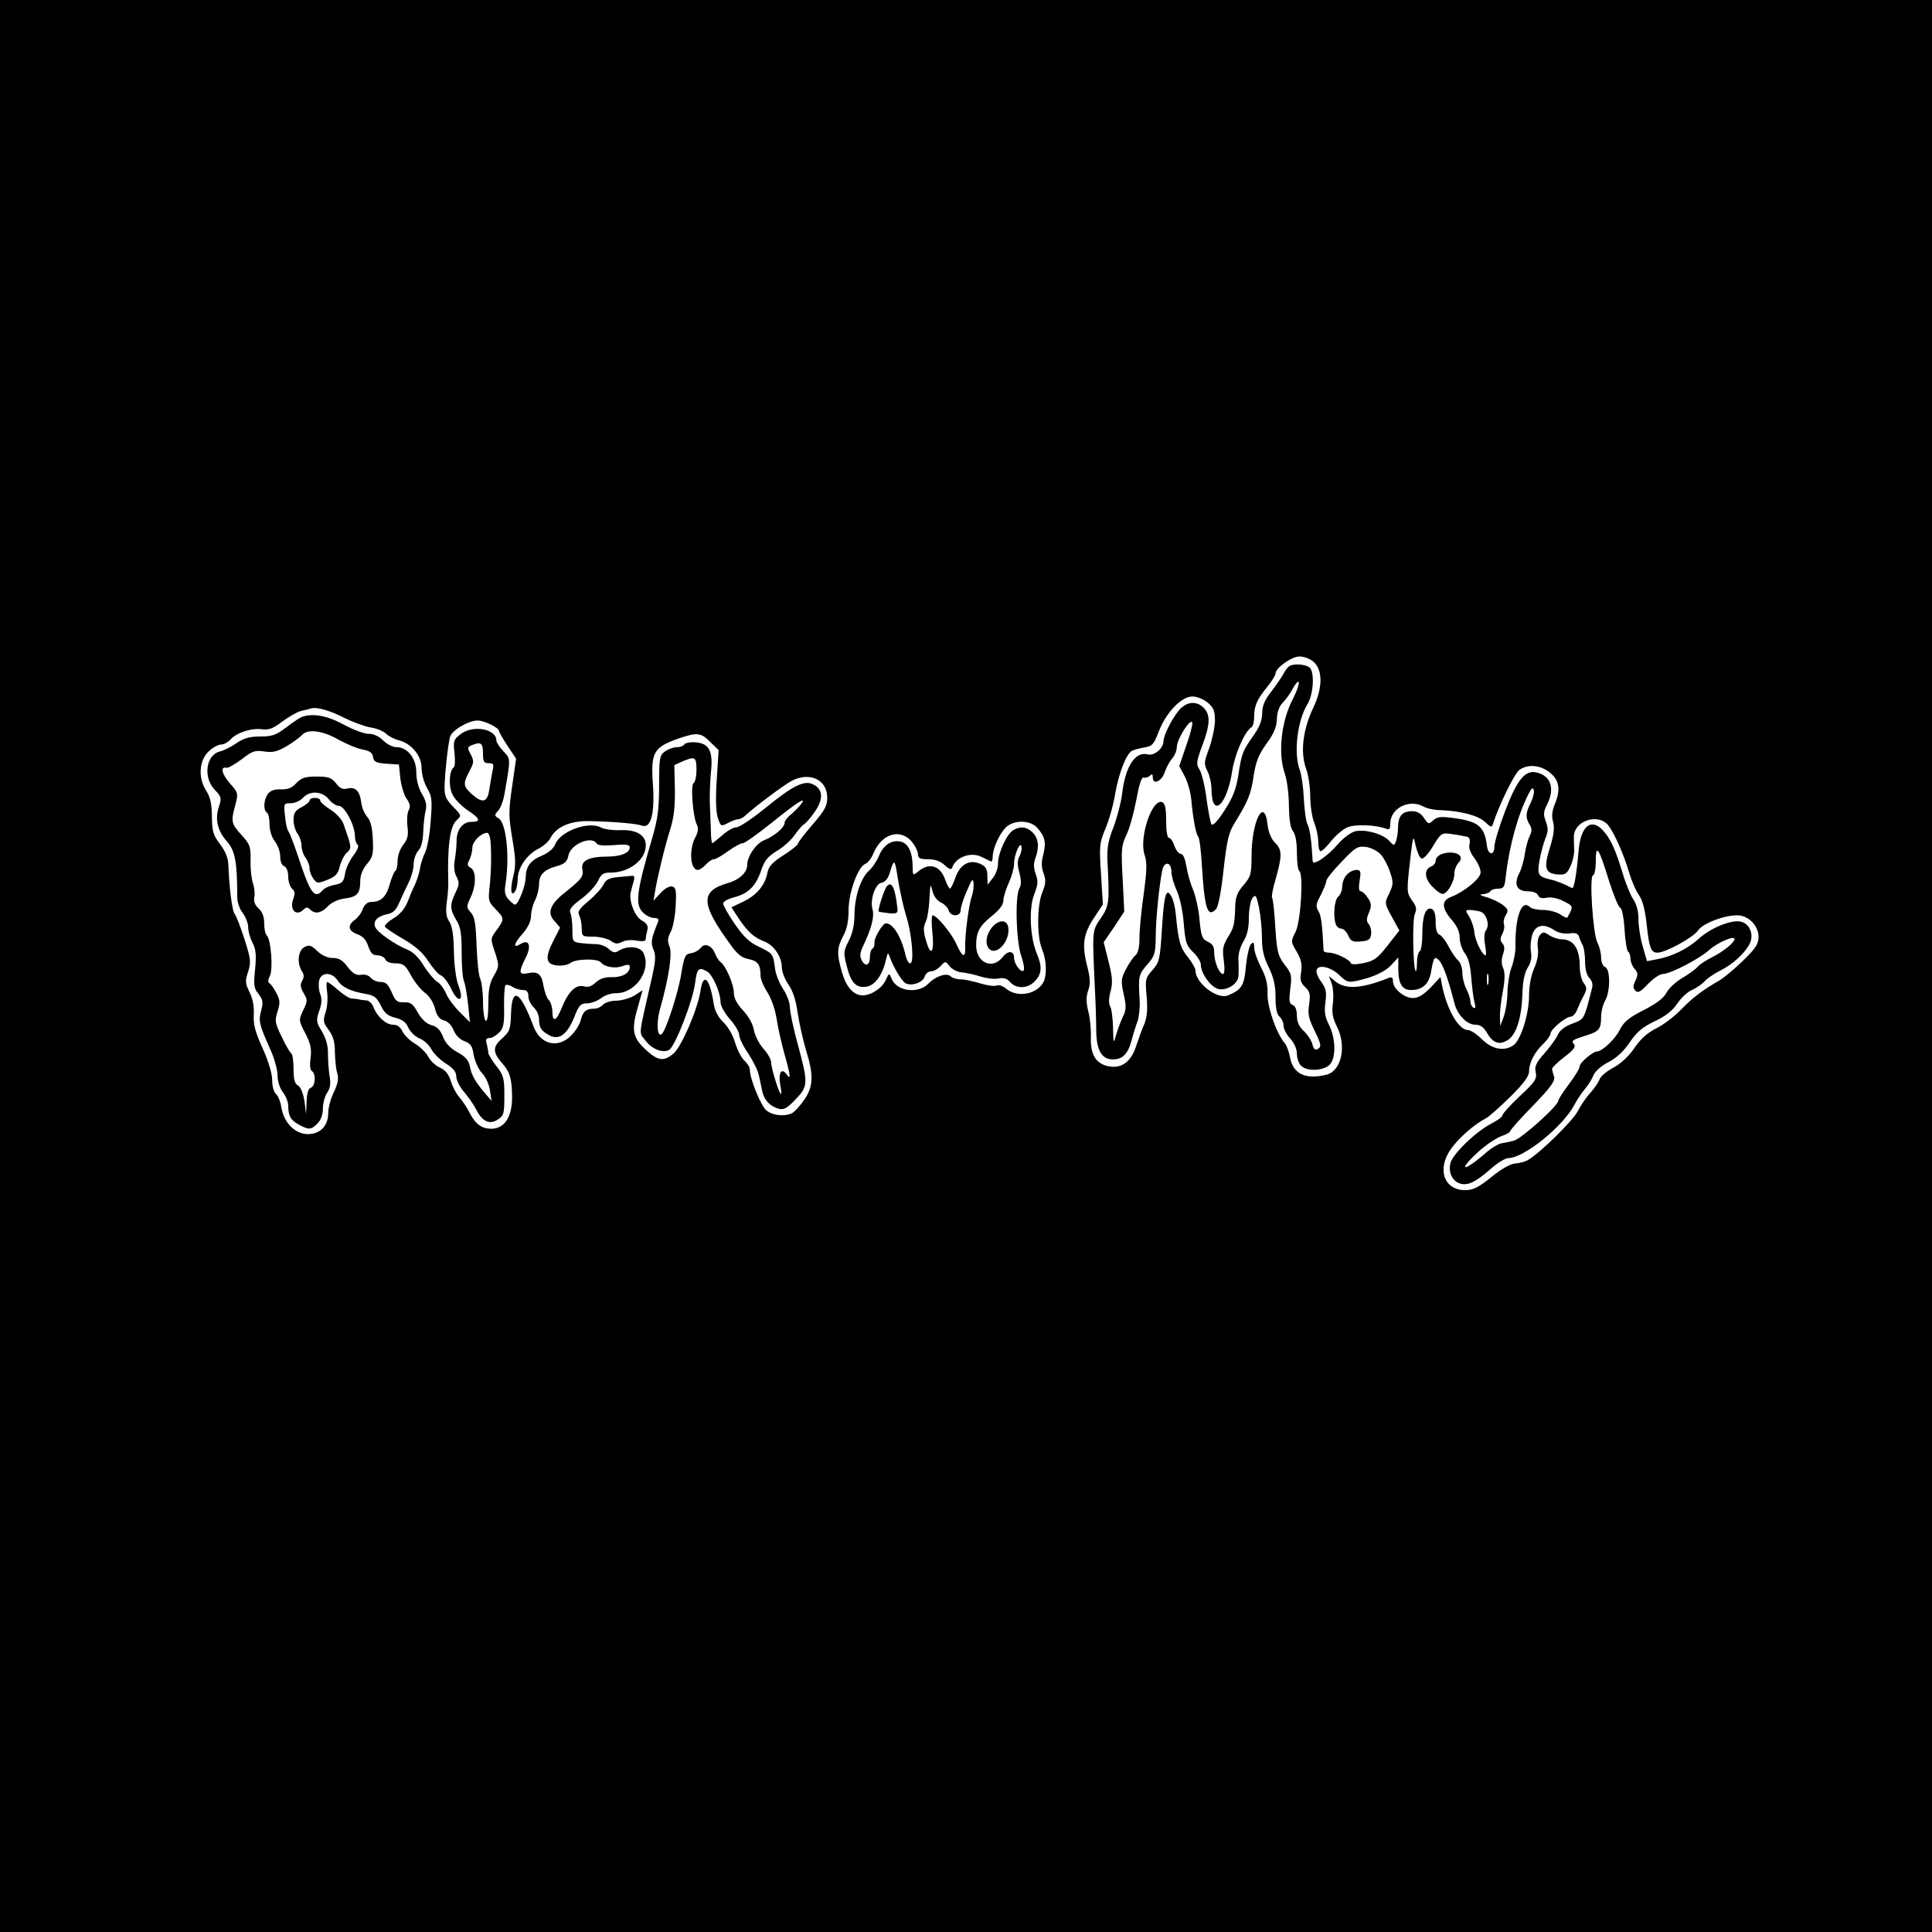 <?xml version="1.0" standalone="no"?>
<!DOCTYPE svg PUBLIC "-//W3C//DTD SVG 20010904//EN"
 "http://www.w3.org/TR/2001/REC-SVG-20010904/DTD/svg10.dtd">
<svg version="1.0" xmlns="http://www.w3.org/2000/svg"
 width="1200pt" height="1200pt" viewBox="0 0 724 724"
 preserveAspectRatio="xMidYMid meet">

<g transform="translate(0,724) scale(0.1,-0.1)"
fill="#000000" stroke="none">
<path d="M0 3620 l0 -3620 3620 0 3620 0 0 3620 0 3620 -3620 0 -3620 0 0
-3620z m4920 1142 c37 -30 38 -96 2 -173 -39 -81 -50 -167 -28 -228 9 -24 16
-72 16 -106 0 -34 7 -79 15 -98 8 -20 15 -52 15 -72 0 -19 4 -35 9 -35 5 0 23
17 40 39 17 21 44 44 61 51 30 12 104 9 143 -5 13 -6 17 -2 17 19 0 57 71 93
123 64 12 -7 42 -14 67 -14 75 -3 139 -20 165 -44 23 -22 25 -22 31 -4 21 66
80 187 98 199 32 23 80 18 115 -11 35 -29 40 -63 17 -119 -10 -24 -12 -44 -6
-65 6 -23 3 -48 -12 -97 -24 -76 -18 -96 30 -100 27 -2 34 2 47 31 9 19 15 47
14 63 -1 15 -1 38 -1 51 4 58 92 85 129 39 23 -30 57 -106 78 -177 9 -30 25
-68 36 -83 14 -19 23 -54 29 -105 10 -93 16 -112 41 -112 31 0 134 57 152 83
17 26 96 57 147 57 42 0 80 -39 80 -81 0 -26 -11 -43 -57 -88 -32 -31 -71 -64
-88 -74 -67 -39 -100 -64 -144 -109 -25 -26 -68 -59 -95 -72 -32 -16 -59 -40
-81 -73 -21 -31 -50 -58 -79 -74 -25 -13 -49 -33 -52 -44 -4 -11 -19 -33 -34
-50 -15 -16 -37 -48 -48 -70 -20 -37 -140 -155 -186 -182 -12 -7 -33 -12 -47
-13 -16 0 -51 -19 -89 -50 -50 -40 -70 -50 -99 -50 -81 0 -108 80 -52 157 29
40 86 90 129 112 13 7 54 44 93 82 49 49 69 76 69 94 0 33 21 73 54 104 14 14
26 30 26 37 0 16 57 64 76 64 8 0 19 12 25 28 6 15 17 39 25 53 11 22 11 29
-1 45 -8 10 -15 38 -15 62 0 67 -23 102 -68 102 -12 0 -33 7 -46 15 -21 14
-24 14 -36 0 -7 -9 -10 -29 -7 -48 3 -22 -2 -49 -14 -76 -12 -27 -19 -66 -19
-102 0 -67 -30 -164 -57 -185 -34 -25 -81 -17 -119 21 -19 19 -43 35 -53 35
-35 0 -80 78 -98 172 l-5 27 -37 -40 c-27 -27 -46 -39 -66 -39 -33 0 -75 35
-75 63 0 14 -4 17 -17 12 -98 -39 -159 -44 -197 -14 l-26 21 10 -27 c6 -15 8
-48 5 -74 -5 -35 -1 -55 14 -86 38 -73 19 -167 -37 -182 -79 -20 -127 2 -138
66 -4 20 -12 43 -19 51 -31 36 -66 135 -65 185 1 36 -5 63 -24 99 -14 27 -26
61 -26 75 0 20 -3 22 -12 13 -7 -7 -15 -44 -19 -82 -6 -73 -16 -89 -67 -110
-40 -17 -122 46 -122 93 0 8 -13 31 -29 51 -29 36 -35 59 -45 162 -2 23 -9 52
-16 64 -20 37 -28 7 -36 -125 -7 -110 -9 -120 -35 -150 -27 -30 -28 -36 -22
-99 4 -48 2 -77 -9 -104 -9 -20 -22 -57 -30 -81 -19 -59 -54 -86 -102 -77 -49
9 -70 43 -68 109 1 29 -3 73 -10 98 -8 34 -8 54 0 78 9 24 8 46 -5 95 -19 78
-13 118 29 180 l31 47 -7 113 c-7 106 -6 117 17 172 14 33 30 91 36 129 13 76
41 148 62 161 7 4 29 10 47 13 31 5 36 12 54 59 27 71 85 132 126 132 18 0 42
-10 58 -23 23 -20 27 -32 27 -70 -1 -25 -11 -71 -22 -102 -19 -51 -20 -58 -6
-85 8 -16 15 -46 15 -67 1 -113 58 -62 78 70 10 63 47 147 72 162 6 3 10 22
10 41 0 40 11 64 52 114 15 19 28 40 28 46 0 21 60 64 90 64 15 0 38 -8 50
-18z m-3628 -213 c31 -15 74 -31 96 -35 23 -3 49 -14 59 -24 10 -9 31 -20 47
-24 48 -12 86 -58 86 -105 0 -22 9 -55 21 -75 18 -31 19 -45 13 -123 -3 -48
-13 -101 -21 -118 -8 -16 -17 -43 -19 -60 -3 -16 -11 -43 -19 -60 -8 -16 -21
-47 -29 -68 -10 -23 -28 -45 -51 -58 -20 -12 -34 -26 -33 -31 2 -5 33 -26 68
-46 46 -27 74 -51 95 -84 17 -26 38 -50 47 -53 9 -3 27 -26 39 -51 27 -57 50
-46 27 13 -9 22 -16 76 -17 126 -1 61 -6 96 -17 113 -12 17 -14 36 -10 71 4
27 6 58 6 71 -4 140 6 216 31 238 19 17 19 18 -13 51 -28 29 -33 41 -32 81 2
48 11 139 20 179 5 25 69 63 104 63 24 0 80 -27 80 -39 0 -4 14 -29 32 -56
l32 -48 -13 -91 c-16 -111 -16 -120 1 -222 11 -66 11 -91 1 -130 -12 -48 -8
-78 8 -53 5 8 9 28 9 44 0 42 33 91 75 113 20 10 42 29 48 42 21 41 73 64 142
63 97 -2 178 -9 201 -17 33 -12 48 45 41 151 -9 126 1 143 103 178 63 21 78
19 112 -16 l31 -30 -7 -110 c-5 -72 -3 -122 4 -144 11 -32 12 -33 38 -19 15 8
32 14 39 14 6 0 18 6 25 13 33 31 146 116 175 131 68 35 133 4 133 -63 0 -31
-9 -48 -55 -101 -30 -35 -55 -67 -55 -72 0 -4 -24 -24 -54 -43 -41 -26 -55
-41 -60 -65 -9 -48 -41 -85 -91 -109 l-44 -21 28 -43 c35 -51 56 -70 97 -86
35 -14 64 -57 64 -97 0 -15 11 -44 25 -64 16 -23 28 -59 34 -105 6 -39 20
-101 31 -139 30 -95 28 -138 -6 -187 -15 -22 -35 -44 -45 -50 -27 -14 -72 -10
-96 9 -21 16 -63 119 -63 153 0 9 -9 24 -20 34 -11 10 -27 40 -35 67 -8 28
-27 61 -44 77 -19 18 -32 42 -36 67 -15 98 -39 123 -50 51 -10 -68 -71 -209
-100 -234 -35 -31 -58 -29 -98 7 -55 48 -62 76 -39 158 l20 71 -31 -20 c-18
-10 -48 -19 -68 -19 -20 0 -42 -7 -49 -15 -7 -8 -22 -15 -34 -15 -30 0 -42
-11 -50 -44 -4 -16 -20 -41 -36 -57 -49 -49 -114 -34 -140 33 -51 136 -82 154
-85 48 -2 -58 -5 -66 -34 -92 -36 -32 -35 -52 3 -95 27 -31 34 -55 35 -121 1
-76 -27 -121 -77 -122 -36 0 -60 17 -81 58 -10 20 -29 48 -40 61 -12 13 -26
41 -32 61 -8 25 -20 40 -40 49 -16 7 -36 25 -44 41 -8 15 -30 37 -50 49 -19
11 -40 32 -47 46 -7 16 -19 25 -35 25 -26 0 -59 29 -73 65 -5 14 -17 26 -27
26 -10 1 -22 2 -28 4 -5 1 -18 3 -27 3 -10 1 -33 16 -51 32 -19 17 -37 30 -41
30 -3 0 -3 -18 0 -39 3 -21 1 -55 -6 -75 -10 -31 -9 -38 12 -66 17 -23 23 -45
23 -83 1 -29 4 -64 9 -79 6 -20 2 -39 -13 -71 -12 -24 -21 -59 -21 -78 0 -48
-30 -79 -76 -79 -47 0 -89 41 -99 97 -3 23 -13 47 -21 54 -8 6 -14 29 -14 51
0 25 -14 71 -36 120 -28 61 -35 90 -33 126 2 31 -4 60 -16 84 -16 33 -17 42
-5 77 11 36 10 47 -14 122 -15 46 -31 88 -37 95 -9 11 -20 97 -23 180 -1 28
-10 52 -31 80 -26 34 -30 48 -31 104 0 49 -6 73 -23 100 -30 48 -24 115 14
147 14 13 34 23 44 23 10 0 26 9 36 20 23 25 79 43 118 37 25 -3 41 3 76 30
25 18 56 36 70 39 14 3 31 7 36 9 20 7 71 -7 127 -36z m2595 -411 c29 -33 34
-55 23 -99 -8 -29 -8 -49 1 -72 9 -26 8 -39 -5 -71 -20 -49 -21 -165 -1 -213
17 -41 19 -96 5 -124 -26 -47 -101 -59 -142 -22 -10 8 -24 13 -32 10 -9 -4
-37 0 -63 8 -27 8 -59 15 -73 15 -15 0 -31 5 -37 11 -15 15 -57 1 -84 -27 -38
-40 -120 -29 -138 19 -9 22 -9 21 -22 -6 -13 -30 -55 -57 -86 -57 -34 0 -61
30 -77 84 -21 71 -20 94 4 139 14 25 20 56 20 97 0 65 35 162 63 173 9 3 23
21 30 39 31 74 100 95 144 44 12 -15 23 -36 23 -47 0 -15 7 -19 38 -19 26 0
46 -7 62 -22 16 -15 25 -18 28 -10 13 40 70 61 110 41 15 -7 30 -15 35 -17 4
-2 7 6 7 17 0 31 25 86 49 110 29 29 91 29 118 -1z"/>
<path d="M4812 4719 c-9 -17 -32 -50 -49 -72 -24 -30 -33 -53 -33 -79 0 -27
-10 -52 -33 -85 -41 -58 -44 -66 -57 -151 -8 -50 -21 -83 -52 -130 -28 -43
-44 -59 -49 -50 -3 7 -12 51 -18 97 -6 47 -18 95 -26 107 -13 21 -12 29 10 89
31 82 32 118 3 145 -27 25 -64 20 -91 -13 -27 -33 -57 -94 -57 -115 0 -26 -35
-56 -59 -49 -47 12 -84 -45 -96 -148 -4 -33 -19 -89 -32 -124 -20 -50 -25 -79
-23 -125 8 -157 7 -170 -25 -217 -33 -48 -32 -44 -22 -264 3 -55 5 -126 5
-158 1 -73 21 -107 62 -107 37 0 57 20 71 73 6 23 16 55 22 70 5 16 9 50 8 75
-6 94 -4 101 28 137 28 32 31 42 32 103 0 69 13 192 24 249 8 38 35 34 35 -6
0 -14 9 -45 20 -69 11 -24 23 -79 26 -123 6 -71 10 -83 35 -107 16 -15 29 -36
29 -47 0 -32 37 -84 65 -91 32 -8 75 19 76 49 1 12 1 38 0 58 -2 22 6 49 18
70 15 24 21 51 21 90 0 30 6 63 13 73 12 16 15 12 25 -35 6 -30 11 -80 11
-112 0 -44 6 -73 25 -111 19 -39 26 -69 26 -113 0 -42 5 -64 15 -73 8 -7 15
-22 15 -34 0 -12 11 -33 25 -48 15 -16 25 -39 25 -57 0 -16 7 -37 16 -45 20
-20 73 -20 102 0 29 20 30 98 2 154 -15 30 -18 49 -13 85 5 38 2 51 -16 76
-13 17 -20 37 -17 45 8 21 54 10 86 -21 31 -30 35 -30 108 -9 35 11 67 28 84
46 l28 30 0 -42 c0 -56 14 -80 48 -80 44 0 69 24 76 75 4 25 10 45 14 45 21
-1 41 -49 72 -168 11 -45 47 -82 79 -82 18 0 31 -9 43 -30 22 -38 45 -47 76
-29 33 19 53 79 57 170 1 51 8 84 20 103 12 18 16 37 12 61 -3 19 0 48 6 65
13 35 43 40 82 14 15 -10 37 -14 56 -12 22 4 32 0 36 -11 2 -9 9 -24 14 -33 5
-10 9 -38 9 -62 0 -28 6 -51 16 -61 10 -10 14 -24 10 -38 -31 -121 -28 -115
-74 -133 -28 -10 -47 -25 -55 -43 -6 -14 -29 -45 -50 -69 -31 -35 -37 -48 -32
-71 5 -24 -2 -35 -60 -89 -36 -34 -65 -66 -65 -72 0 -5 -19 -19 -42 -31 -58
-30 -146 -115 -153 -149 -8 -36 9 -68 39 -76 29 -7 57 7 115 58 24 21 52 38
63 38 58 0 205 118 248 200 10 19 28 46 40 60 12 14 26 36 31 50 6 15 28 35
57 50 31 16 58 42 80 75 26 38 47 56 93 78 41 19 68 41 85 67 14 21 38 43 54
50 16 7 37 21 47 32 10 11 36 29 58 40 48 24 92 64 111 100 18 34 2 76 -32 84
-34 9 -113 -23 -157 -63 -43 -39 -102 -68 -159 -78 l-36 -7 -16 55 c-9 30 -16
76 -16 102 0 30 -7 56 -19 74 -10 14 -29 60 -41 101 -27 88 -44 126 -73 158
-44 48 -83 17 -91 -73 -8 -91 -17 -146 -25 -143 -28 15 -60 28 -81 32 -46 11
-50 18 -41 71 5 28 15 65 22 83 11 25 11 39 2 63 -10 26 -9 37 3 61 32 62 17
110 -37 123 -44 11 -74 -27 -119 -145 -22 -58 -40 -118 -40 -133 0 -35 -24
-32 -28 4 -9 73 -33 92 -130 104 -42 6 -57 4 -71 -9 -17 -16 -19 -15 -35 9
-11 17 -26 25 -44 25 -37 0 -52 -17 -53 -59 0 -20 -4 -44 -8 -54 -6 -17 -8
-17 -25 2 -24 26 -88 44 -127 36 -16 -4 -44 -24 -64 -47 -40 -47 -95 -84 -96
-65 -4 74 -10 120 -19 137 -6 11 -12 55 -14 98 -2 42 -9 90 -15 106 -24 61
-10 185 29 248 22 37 27 117 8 136 -7 7 -27 12 -45 12 -28 0 -37 -6 -51 -31z
m34 -96 c-45 -85 -58 -206 -31 -283 8 -23 15 -77 15 -119 1 -51 5 -82 15 -95
10 -13 15 -43 15 -82 0 -35 4 -65 9 -68 16 -10 6 -188 -14 -228 -18 -36 -18
-37 4 -74 17 -29 21 -47 17 -76 -5 -30 -2 -41 15 -57 18 -17 20 -27 15 -64 -6
-37 -2 -54 21 -101 24 -49 25 -58 13 -66 -11 -7 -17 -3 -22 17 -4 15 -19 37
-33 50 -17 16 -25 34 -25 57 0 22 -6 36 -16 40 -13 5 -14 16 -9 60 7 50 5 58
-21 91 -25 33 -29 48 -35 141 -3 58 -9 107 -12 110 -3 3 3 36 14 72 24 86 24
107 -3 134 -14 14 -25 40 -28 68 -12 107 -60 13 -60 -119 0 -67 -3 -76 -30
-108 -22 -25 -30 -44 -31 -76 -2 -71 -5 -84 -28 -120 -18 -30 -21 -44 -15 -86
4 -31 3 -51 -3 -51 -14 0 -33 46 -33 81 0 21 -6 32 -24 40 -21 10 -25 20 -31
83 -3 39 -15 89 -24 112 -10 22 -21 61 -25 87 -5 29 -12 47 -21 47 -7 0 -18
14 -24 30 -5 17 -15 30 -20 30 -7 0 -11 26 -11 64 0 48 -4 65 -15 70 -38 14
-87 -133 -66 -197 10 -28 9 -58 -3 -147 -9 -61 -16 -135 -16 -164 0 -37 -5
-58 -16 -67 -8 -7 -24 -30 -35 -52 -18 -34 -19 -44 -8 -93 10 -46 10 -59 -4
-86 -8 -18 -20 -49 -25 -68 -9 -33 -10 -31 -11 28 -1 35 -5 71 -11 81 -6 12
-5 32 2 57 8 31 7 53 -8 111 l-18 72 39 57 38 58 -6 122 c-6 110 -5 125 14
165 12 24 28 83 37 131 11 60 20 87 28 84 6 -2 17 1 23 7 8 8 11 6 11 -7 0
-29 34 -14 45 21 6 17 18 40 28 51 9 10 17 30 17 43 0 28 51 110 58 91 2 -6
-8 -45 -23 -87 l-26 -76 20 -37 c11 -20 22 -59 25 -87 7 -75 17 -129 26 -140
5 -5 11 -55 14 -110 10 -161 21 -194 52 -163 9 9 20 63 29 148 13 113 19 140
43 178 49 80 60 106 70 175 8 53 19 80 48 120 28 38 38 63 39 93 1 27 9 48 23
62 11 11 29 36 38 54 10 18 19 28 21 21 2 -6 -7 -33 -21 -60z m890 -392 c-19
-36 -20 -55 -4 -81 9 -14 9 -24 1 -42 -7 -13 -15 -43 -19 -68 -3 -25 -13 -58
-21 -73 -21 -41 -9 -67 32 -67 20 0 35 -6 39 -15 3 -10 14 -13 33 -9 17 3 42
-2 64 -14 36 -18 36 -18 12 -61 -1 -2 -14 4 -27 13 -14 9 -43 16 -64 16 -21 0
-43 5 -49 11 -31 31 -56 -38 -54 -151 0 -19 -6 -52 -14 -73 -8 -20 -15 -63
-16 -95 0 -31 -7 -73 -14 -92 l-13 -35 -1 34 c-1 18 4 62 11 97 8 44 8 70 1
86 -7 15 -7 33 -1 51 7 19 7 32 -2 42 -9 10 -9 19 0 35 6 12 9 28 6 36 -3 8 0
24 7 35 10 17 9 22 -13 39 -14 10 -41 23 -60 28 -24 7 -28 10 -13 11 12 1 25
6 28 11 3 6 17 10 30 10 20 0 24 6 28 48 13 113 46 231 85 307 12 23 17 26 20
13 2 -9 -4 -30 -12 -47z m-237 -127 c8 -3 11 -12 8 -26 -4 -15 2 -33 19 -55
14 -19 24 -43 22 -55 -3 -23 -63 -71 -110 -89 -37 -14 -36 -42 2 -86 20 -23
30 -44 30 -67 0 -18 9 -44 19 -58 13 -15 21 -46 24 -88 3 -36 8 -78 12 -94 6
-21 5 -27 -4 -22 -6 4 -11 15 -11 24 0 9 -7 30 -15 46 -8 15 -15 43 -15 61 0
18 -7 38 -16 46 -8 7 -24 30 -35 51 -11 22 -26 41 -34 45 -10 3 -15 20 -15 48
0 29 -5 45 -15 49 -22 8 -35 -25 -35 -93 0 -33 -4 -63 -10 -66 -5 -3 -10 -22
-10 -42 0 -20 -2 -34 -5 -32 -10 11 -13 193 -3 214 8 18 6 29 -11 51 -19 28
-20 33 -8 139 12 107 13 109 22 66 6 -25 15 -46 22 -48 7 -3 26 18 43 46 31
51 32 51 73 45 23 -3 48 -8 56 -10z m-324 -67 c11 -12 27 -42 34 -65 13 -38
13 -46 -3 -80 -18 -36 -18 -37 10 -88 l28 -51 -44 -56 c-37 -48 -51 -58 -90
-66 -29 -6 -46 -6 -48 0 -5 14 -58 39 -82 39 -11 0 -20 3 -20 8 -5 100 -9 130
-19 147 -11 18 -10 27 8 60 11 22 21 46 21 53 0 8 26 40 58 73 52 55 60 59 92
55 19 -3 44 -16 55 -29z m855 -99 c17 -53 35 -98 42 -100 6 -2 13 -37 16 -81
2 -43 9 -80 13 -83 5 -3 9 -15 9 -26 0 -12 7 -29 15 -38 13 -14 14 -22 4 -44
-10 -21 -10 -29 0 -39 9 -9 19 -4 47 26 19 20 44 37 55 37 28 0 138 57 174 90
30 27 95 56 95 41 0 -13 -43 -48 -86 -69 -22 -11 -46 -27 -53 -36 -7 -8 -33
-27 -57 -41 -24 -14 -51 -39 -59 -55 -11 -21 -38 -41 -85 -65 -55 -28 -74 -43
-90 -74 -17 -35 -66 -81 -85 -81 -15 0 -65 -42 -65 -55 0 -8 -18 -38 -40 -67
-22 -29 -40 -57 -40 -62 0 -19 -141 -146 -168 -151 -15 -4 -36 -8 -48 -10 -11
-3 -33 -16 -50 -30 -87 -77 -118 -79 -36 -3 27 25 65 51 85 59 20 7 37 16 37
21 0 4 38 47 85 95 66 68 83 92 79 108 -4 11 -7 24 -8 29 0 5 20 25 46 45 34
25 44 39 37 47 -12 14 -8 17 46 34 48 15 55 24 55 70 0 19 7 46 15 60 20 34
20 119 0 126 -9 4 -15 19 -15 36 0 16 -6 41 -14 56 -17 34 -31 252 -16 252 5
0 10 24 10 53 0 67 11 52 50 -75z m-483 -114 c24 -7 37 -52 21 -71 -6 -7 -7
-30 -3 -53 4 -22 5 -40 2 -40 -12 0 -40 56 -42 87 -2 19 -11 45 -20 59 -14 22
-14 24 2 24 10 0 28 -3 40 -6z m30 -271 c-3 -10 -5 -2 -5 17 0 19 2 27 5 18 2
-10 2 -26 0 -35z"/>
<path d="M5401 4039 c-11 -5 -21 -15 -21 -24 0 -9 -7 -18 -15 -21 -29 -11 -28
-44 1 -75 15 -16 33 -29 40 -29 17 0 44 45 44 75 0 15 7 33 16 42 27 28 -16
49 -65 32z"/>
<path d="M5047 3962 c-10 -10 -17 -30 -17 -44 0 -14 -7 -31 -15 -38 -15 -13
-20 -74 -9 -104 3 -9 13 -16 20 -16 8 0 20 -11 26 -25 10 -22 17 -26 47 -23
29 2 37 8 39 26 2 13 -2 30 -8 38 -10 11 -10 21 0 44 10 25 10 34 -4 55 -9 14
-21 25 -27 25 -7 0 -8 14 -4 40 6 35 4 40 -13 40 -10 0 -26 -8 -35 -18z"/>
<path d="M1130 4553 c-8 -4 -35 -21 -59 -40 -37 -28 -52 -33 -96 -33 -39 0
-61 -6 -89 -25 -20 -14 -48 -28 -62 -31 -52 -13 -64 -97 -19 -144 25 -26 26
-31 15 -64 -15 -47 -5 -90 32 -131 29 -34 37 -76 37 -206 0 -20 9 -46 21 -61
11 -15 20 -38 20 -53 0 -14 7 -40 16 -57 13 -25 15 -46 10 -100 -6 -59 -5 -72
13 -93 16 -21 18 -31 10 -61 -11 -39 -8 -53 32 -142 16 -34 29 -80 29 -101 0
-23 8 -48 20 -64 11 -14 20 -36 20 -50 0 -39 10 -56 41 -72 37 -20 45 -19 69
5 12 12 20 33 20 55 0 20 7 47 16 60 12 18 14 36 9 62 -3 21 -6 58 -6 83 1 30
-7 57 -22 84 -22 35 -23 41 -11 77 10 27 11 46 4 64 -6 15 -7 37 -4 51 8 32
48 32 69 0 17 -26 49 -41 107 -51 30 -5 40 -13 55 -43 14 -29 26 -39 55 -46
26 -7 40 -17 48 -37 7 -15 25 -33 41 -40 17 -6 37 -25 45 -40 8 -16 32 -40 54
-54 29 -18 40 -32 40 -50 0 -13 13 -39 29 -57 15 -18 36 -47 45 -65 23 -46 51
-59 82 -38 22 14 24 22 24 89 0 66 -3 77 -30 111 -16 21 -30 43 -30 49 0 6 -3
21 -6 34 -5 16 -2 22 10 22 9 0 25 9 36 20 17 17 20 32 19 96 -1 41 2 78 5 82
4 3 16 1 26 -6 11 -7 29 -12 40 -12 14 0 20 -7 20 -23 0 -13 9 -32 20 -42 11
-10 20 -30 20 -44 0 -32 8 -44 39 -61 36 -19 66 3 92 66 18 47 25 54 49 54 15
0 38 9 52 19 13 11 38 19 54 19 76 -2 138 89 104 153 -12 22 -59 26 -90 7 -15
-10 -22 -9 -39 6 -11 10 -32 18 -48 18 -15 0 -42 2 -58 4 -29 4 -30 6 -30 51
0 27 -4 55 -8 63 -5 11 6 26 42 52 27 20 55 51 62 67 12 26 20 31 47 31 70 0
132 48 132 102 0 39 -36 60 -97 57 -26 -1 -58 3 -71 10 -47 25 -153 -14 -172
-64 -5 -14 -25 -31 -46 -40 -46 -19 -63 -41 -64 -82 0 -32 -28 -103 -40 -103
-4 0 -15 9 -25 20 -13 15 -16 28 -10 62 15 100 2 223 -26 241 -17 10 -17 13
-2 29 9 10 20 39 24 66 23 132 23 127 -5 157 -14 15 -26 33 -26 40 0 44 -89
60 -135 23 -25 -19 -27 -26 -22 -69 3 -27 2 -51 -2 -54 -17 -10 -21 -67 -7
-99 8 -19 33 -45 59 -63 47 -31 51 -43 12 -43 -31 0 -54 -30 -54 -70 0 -19 -3
-52 -7 -73 -4 -25 -2 -47 7 -63 11 -21 10 -30 -4 -59 -22 -46 -21 -63 3 -103
16 -26 20 -50 20 -123 0 -50 4 -98 9 -107 4 -9 11 -48 15 -85 l7 -68 -39 39
c-21 21 -44 52 -51 70 -8 18 -22 37 -33 43 -10 6 -32 32 -49 58 -18 31 -41 54
-62 62 -47 19 -114 66 -121 85 -9 22 8 40 44 48 23 4 34 15 46 43 9 21 25 55
35 75 10 20 19 51 19 69 0 18 8 41 18 52 11 12 17 37 18 71 1 28 5 63 9 78 5
20 1 38 -14 63 -13 22 -21 53 -21 81 0 52 -33 94 -74 94 -14 0 -36 11 -50 25
-16 16 -36 25 -55 25 -17 0 -59 16 -94 35 -62 34 -116 43 -157 28z m139 -85
c31 -17 72 -34 91 -37 26 -5 36 -12 38 -28 3 -18 11 -22 50 -25 l47 -3 5 -50
c3 -27 13 -62 23 -77 14 -20 16 -31 8 -45 -5 -11 -7 -38 -4 -60 4 -33 1 -47
-16 -69 -12 -15 -21 -41 -21 -60 0 -18 -4 -35 -9 -38 -4 -3 -14 -26 -21 -51
-13 -47 -33 -65 -70 -65 -13 0 -24 -10 -31 -27 -5 -15 -19 -33 -29 -40 -29
-20 -25 -42 9 -54 21 -7 33 -21 41 -45 9 -26 17 -34 35 -34 12 0 25 -7 29 -15
3 -9 18 -15 38 -15 29 0 37 -6 58 -45 13 -24 37 -54 52 -65 16 -11 32 -36 38
-59 7 -28 17 -41 34 -45 14 -3 29 -19 36 -37 8 -19 24 -35 41 -41 22 -8 29
-17 34 -51 4 -23 18 -54 31 -68 14 -14 27 -43 30 -65 l6 -39 -22 25 c-38 45
-53 70 -59 103 -5 24 -17 38 -47 54 -27 15 -45 34 -54 58 -10 25 -22 38 -42
43 -19 5 -37 21 -52 47 -18 33 -27 40 -52 39 -25 -1 -32 4 -46 37 -13 30 -22
39 -41 39 -14 0 -30 7 -38 16 -7 9 -22 14 -36 11 -18 -3 -30 4 -50 29 -19 26
-33 34 -56 34 -20 0 -41 10 -58 26 -23 22 -30 24 -48 15 -24 -13 -29 -59 -10
-90 9 -13 9 -23 1 -37 -8 -14 -6 -25 6 -46 15 -25 15 -30 -2 -64 -17 -37 -17
-38 8 -86 20 -39 24 -58 20 -92 -4 -27 -2 -46 5 -50 16 -10 13 -56 -4 -62 -10
-4 -15 -21 -16 -53 l-2 -46 -6 49 c-5 29 -14 52 -24 58 -13 7 -17 23 -17 63 0
29 -4 55 -8 57 -4 2 -21 29 -36 62 -26 53 -27 61 -16 95 10 32 10 43 -4 69 -9
17 -20 34 -26 37 -7 4 -6 13 1 27 13 24 5 136 -11 152 -6 6 -10 26 -10 46 0
25 -7 43 -21 56 -14 12 -19 27 -16 43 3 14 0 36 -5 50 -5 15 -10 52 -9 85 1
53 -2 62 -34 97 -39 43 -40 50 -23 113 11 43 11 45 -21 81 -30 35 -37 63 -12
58 6 -2 31 13 57 32 40 31 50 34 84 29 31 -5 48 -1 83 19 24 14 49 33 57 41
21 26 78 19 139 -16z m541 -54 c0 -28 4 -34 21 -34 19 0 21 -4 14 -32 -3 -18
-9 -50 -12 -70 -7 -46 -26 -49 -66 -13 -32 30 -32 38 -8 85 17 31 18 38 5 63
-14 26 -13 28 8 36 31 12 38 6 38 -35z m28 -324 c4 -49 3 -111 -3 -171 -6 -54
-5 -58 24 -88 32 -33 32 -36 -2 -82 -19 -26 -19 -29 -2 -78 16 -50 16 -52 -4
-87 -16 -27 -21 -52 -21 -105 0 -44 -4 -68 -10 -64 -5 3 -10 35 -10 71 0 36
-5 74 -10 85 -6 10 -12 67 -14 125 -3 83 -7 109 -22 125 -16 18 -17 21 -1 55
22 45 22 100 1 112 -13 7 -14 13 -5 30 6 11 11 32 11 45 0 23 32 55 55 56 6 1
11 -12 13 -29z m398 -11 c4 -7 28 -9 65 -6 45 4 59 2 59 -9 0 -20 -34 -34 -84
-34 -68 0 -99 -15 -94 -45 6 -29 -1 -38 -64 -89 -58 -45 -69 -78 -39 -109 l20
-23 -25 -49 c-33 -65 -29 -89 14 -93 18 -2 40 2 49 9 19 16 101 18 114 3 15
-18 55 -25 83 -14 20 7 26 6 26 -4 0 -23 -29 -39 -68 -38 -24 1 -43 -5 -59
-19 -15 -15 -29 -20 -46 -15 -30 7 -58 -21 -82 -81 -20 -50 -35 -56 -35 -14 0
16 -6 36 -13 43 -8 7 -16 31 -20 52 -7 46 -21 57 -59 49 -34 -7 -35 4 -9 56
24 46 14 74 -19 53 -29 -18 -25 2 10 41 19 22 30 46 30 65 0 16 7 43 15 58 8
16 15 43 15 60 0 36 18 55 69 69 28 8 37 17 41 39 8 42 87 76 106 45z"/>
<path d="M1110 4305 c-16 -18 -32 -24 -58 -23 -23 1 -39 -5 -48 -17 -16 -22
-18 -61 -4 -70 6 -3 10 -23 10 -44 0 -23 8 -48 20 -64 11 -14 20 -39 20 -56 0
-19 6 -34 15 -37 9 -4 15 -19 15 -39 0 -18 7 -38 14 -45 11 -8 12 -18 6 -36
-17 -42 9 -71 38 -42 9 9 15 9 24 0 19 -19 42 -14 67 12 13 14 38 26 63 29 47
6 58 19 58 66 0 21 9 44 25 63 22 26 25 38 22 93 -2 45 -8 69 -21 84 -10 11
-20 35 -22 52 -5 44 -22 62 -52 54 -18 -4 -28 0 -43 20 -17 21 -29 25 -73 25
-43 0 -57 -5 -76 -25z m122 -60 c11 -14 28 -25 38 -25 21 0 60 -72 60 -113 0
-14 5 -29 10 -32 6 -4 0 -20 -15 -40 -14 -18 -29 -49 -32 -69 -5 -31 -10 -36
-39 -42 -18 -3 -38 -12 -45 -20 -30 -36 -47 -11 -93 130 -15 44 -30 84 -35 90
-5 6 -11 32 -13 59 -5 46 -5 47 22 47 15 0 35 9 45 20 26 28 72 26 97 -5z"/>
<path d="M1160 4240 c0 -5 -13 -16 -30 -25 -24 -12 -30 -22 -30 -48 0 -17 7
-41 15 -51 8 -11 15 -31 15 -45 0 -14 7 -35 15 -45 8 -11 15 -29 15 -40 0 -12
7 -29 15 -40 13 -17 17 -17 52 -3 30 12 40 22 46 50 5 19 17 43 27 52 19 17
18 20 -13 108 -6 16 -27 40 -49 53 -21 13 -38 29 -38 34 0 6 -9 10 -20 10 -11
0 -20 -4 -20 -10z"/>
<path d="M2565 4451 c-3 -6 -16 -11 -28 -11 -13 0 -33 -7 -45 -16 -20 -14 -22
-23 -22 -126 0 -86 -5 -127 -24 -192 -61 -208 -67 -255 -37 -285 12 -12 30
-21 42 -21 16 0 19 -4 14 -17 -25 -62 -27 -75 -16 -102 10 -22 8 -45 -10 -122
-47 -206 -45 -186 -22 -216 25 -35 67 -51 91 -37 23 15 89 185 97 251 7 54 13
60 44 43 21 -11 51 -79 51 -115 0 -14 15 -41 35 -64 19 -21 35 -48 35 -59 0
-11 15 -43 34 -70 18 -28 36 -63 39 -79 4 -15 9 -42 13 -60 7 -35 27 -57 62
-68 18 -5 31 1 62 34 49 50 49 61 10 206 -17 61 -30 124 -30 141 0 17 -12 48
-26 69 -14 21 -28 56 -30 78 -7 53 -8 54 -62 80 -34 16 -57 38 -89 85 -24 35
-43 69 -43 76 0 8 19 18 43 24 52 14 80 42 100 102 12 35 24 50 58 71 24 14
54 41 67 60 13 19 29 37 36 41 7 4 25 25 40 47 33 47 30 85 -8 102 -33 16 -76
-6 -178 -89 -49 -40 -97 -72 -108 -72 -10 0 -35 -13 -53 -30 -19 -16 -36 -30
-38 -30 -2 0 -5 21 -5 48 -1 26 -3 72 -4 102 -1 30 1 82 4 115 9 79 -6 109
-56 113 -20 2 -39 -2 -43 -7z m45 -95 c0 -25 -5 -48 -11 -51 -12 -8 -2 -129
13 -157 6 -12 4 -28 -7 -47 -24 -47 -18 -121 10 -121 6 0 20 9 30 20 10 11 23
20 30 20 7 0 31 14 53 30 23 17 48 30 55 30 8 0 58 36 113 80 95 77 132 99
103 63 -8 -10 -24 -26 -36 -36 -13 -10 -23 -24 -23 -31 0 -17 -39 -50 -77 -65
-30 -12 -63 -60 -63 -93 0 -27 -29 -55 -72 -67 -105 -31 -103 -77 11 -233 24
-34 42 -48 66 -52 35 -7 45 -21 45 -62 0 -13 12 -42 26 -63 14 -22 29 -64 34
-97 5 -33 18 -92 29 -131 24 -85 26 -104 8 -78 -19 25 -31 4 -23 -41 4 -19 5
-34 3 -34 -7 0 -37 96 -37 118 0 11 -13 35 -30 53 -16 19 -32 50 -35 70 -4 22
-20 51 -41 73 -23 25 -34 46 -34 66 0 32 -32 104 -50 115 -6 4 -15 18 -20 31
-12 31 -39 42 -54 22 -7 -9 -23 -18 -36 -20 -22 -3 -26 -10 -37 -77 -12 -75
-59 -217 -74 -227 -17 -10 -20 45 -5 97 33 117 46 207 35 232 -8 19 -8 31 4
54 9 16 17 60 19 98 3 59 1 70 -14 73 -10 2 -29 -9 -43 -25 l-26 -28 5 30 c9
55 36 169 57 235 15 48 19 89 18 154 l-2 89 29 13 c48 21 54 18 54 -30z"/>
<path d="M2314 3953 c-31 -3 -44 -10 -52 -27 -6 -13 -31 -41 -56 -62 -36 -30
-43 -41 -35 -55 5 -10 9 -31 9 -48 0 -30 2 -31 43 -31 23 0 52 -7 65 -15 17
-13 26 -13 43 -5 12 7 36 9 55 5 24 -4 34 -2 34 7 0 7 3 22 6 33 4 15 -2 25
-20 35 -27 14 -51 76 -42 108 2 9 7 27 11 40 4 15 2 21 -7 20 -7 -1 -32 -3
-54 -5z"/>
<path d="M3797 4129 c-24 -14 -57 -85 -57 -125 0 -18 -9 -42 -20 -55 l-19 -24
-1 33 c0 25 -6 35 -25 44 -41 19 -76 0 -94 -49 -8 -24 -18 -43 -21 -43 -3 0
-12 16 -19 36 -19 52 -61 63 -103 26 -17 -14 -18 -12 -18 21 0 52 -16 86 -44
93 -34 8 -65 -12 -82 -53 -8 -19 -25 -45 -38 -56 -31 -29 -54 -99 -54 -168 0
-36 -8 -69 -22 -96 -19 -37 -19 -45 -8 -89 16 -65 34 -86 72 -82 33 3 63 43
76 101 6 28 8 29 14 12 13 -38 44 -89 58 -99 22 -13 66 1 73 24 3 11 14 20 24
20 10 0 26 9 36 20 17 19 18 19 34 -1 9 -12 30 -22 46 -23 17 -2 47 -8 68 -15
22 -7 51 -11 67 -8 20 4 33 1 45 -13 24 -27 67 -25 93 3 26 27 28 54 8 102
-26 61 -31 169 -11 222 15 38 16 52 6 78 -8 23 -8 41 -1 59 15 41 12 74 -10
96 -22 22 -46 25 -73 9z m23 -99 c-8 -14 -8 -31 0 -60 7 -28 8 -46 0 -59 -17
-32 -12 -200 7 -253 9 -26 13 -51 9 -55 -10 -10 -36 25 -36 48 0 27 -23 28
-43 2 -38 -48 -98 -21 -99 43 0 52 12 74 62 114 26 21 40 40 40 55 0 12 9 42
20 66 11 24 20 56 20 71 0 35 24 89 28 65 2 -9 -2 -25 -8 -37z m-425 -220 c22
-66 32 -180 16 -180 -6 0 -13 12 -17 28 -15 69 -47 122 -74 122 -12 0 -44 -53
-43 -72 1 -10 -2 -20 -8 -23 -5 -4 -9 -17 -9 -30 0 -32 -16 -40 -30 -15 -9 17
-8 29 5 56 31 65 42 109 35 135 -11 37 10 98 34 101 12 2 23 15 29 33 18 60
20 59 32 -20 7 -44 21 -105 30 -135z m247 72 c-11 -29 -27 -149 -25 -194 1
-40 -11 -35 -33 14 -18 41 -74 108 -89 108 -4 0 -5 -29 -1 -64 8 -77 -6 -94
-24 -30 -10 34 -10 50 -2 67 7 12 13 51 15 87 3 58 4 61 11 32 5 -20 18 -38
32 -44 13 -6 26 -19 29 -30 8 -24 45 -24 45 1 0 10 10 43 23 72 18 43 23 49
25 31 2 -13 -1 -36 -6 -50z"/>
<path d="M3722 3770 c-26 -28 -33 -67 -15 -86 28 -28 81 32 71 83 -5 26 -33
27 -56 3z"/>
<path d="M3323 3918 c-10 -12 -35 -90 -30 -94 1 -1 18 -4 37 -6 30 -3 35 0 33
17 -8 78 -22 106 -40 83z"/>
</g>
</svg>
